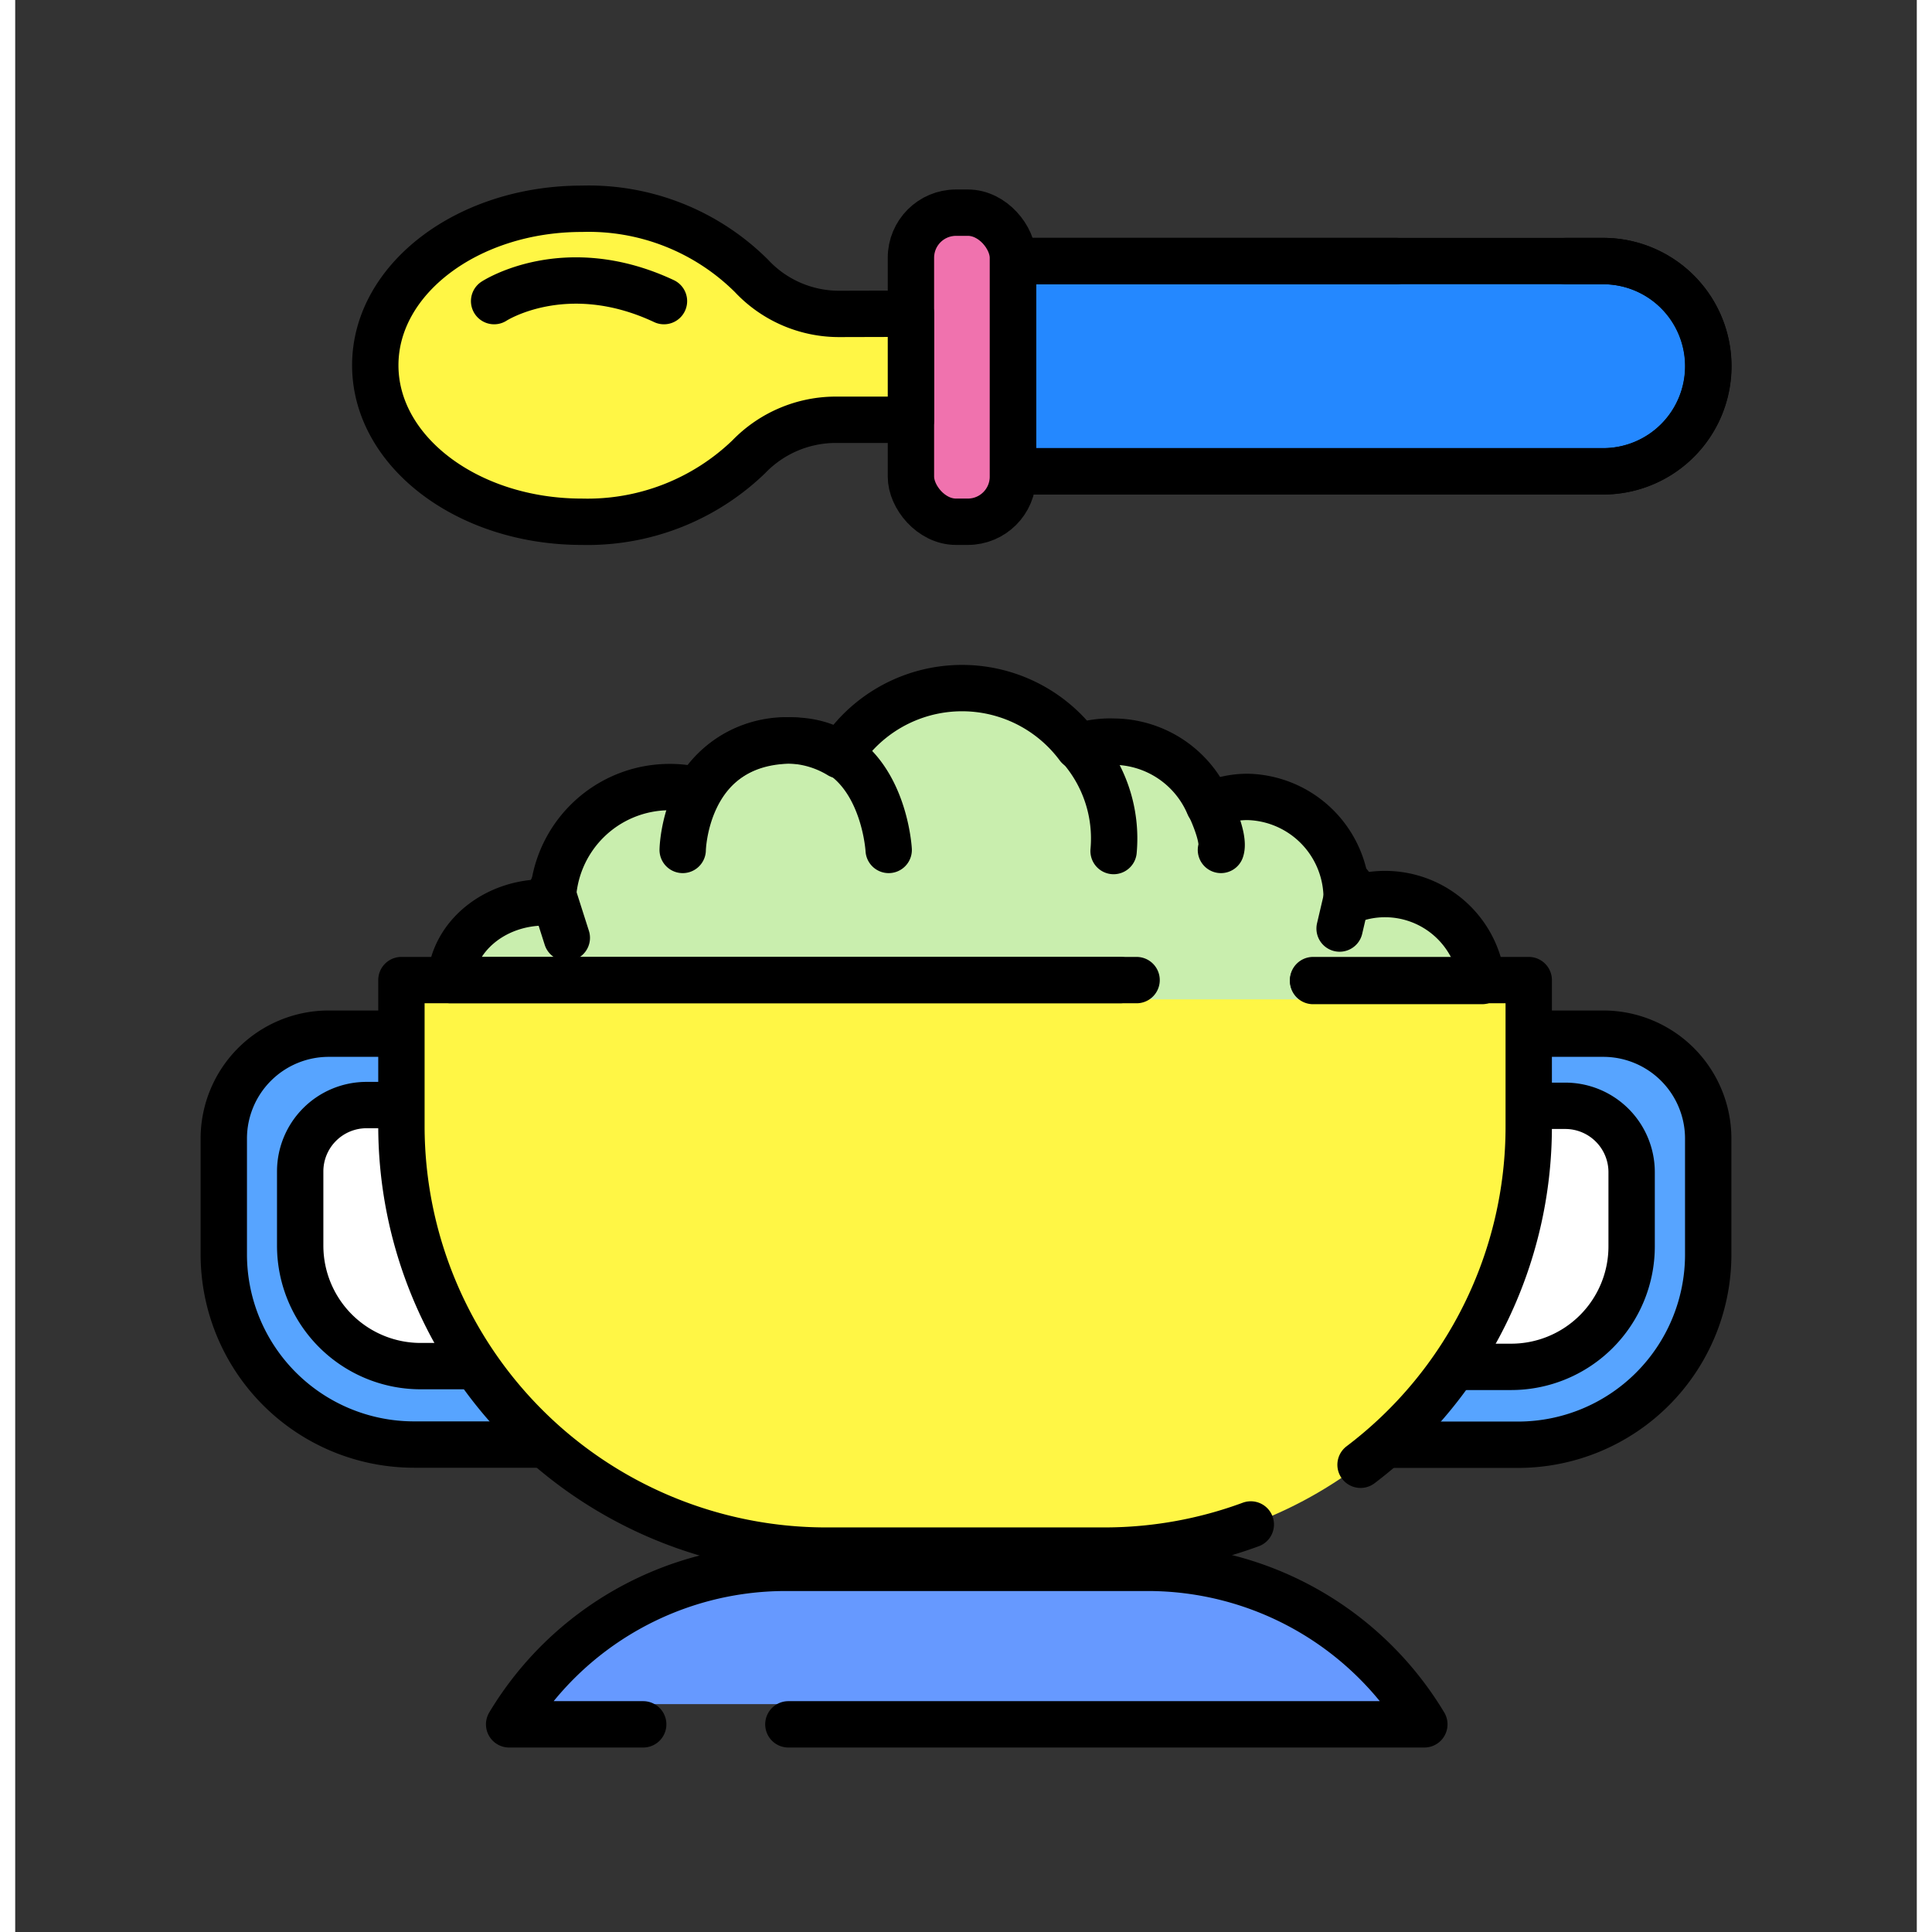 <svg xmlns='http://www.w3.org/2000/svg' viewBox='-10 -10 102.56 104.2' width='60' height='60'><rect x="-10" y="-10" width="102.56" height="104.2" fill="#333333" stroke="none"/><defs><style>.cls-1{fill:#57a4ff}.cls-2,.cls-6{fill:none;stroke:#000;stroke-width:2.5px}.cls-2{stroke-miterlimit:10}.cls-3{fill:#fff}.cls-4{fill:#fff645}.cls-6{stroke-linecap:round;stroke-linejoin:round}</style></defs><g id='children-1-Layer_2' data-name='Layer 2'><g id='children-1-Layer_1-2' data-name='Layer 1'><path class='cls-1' d='M63.51 45.75h12.14a5.66 5.66 0 015.66 5.66v6.25a10.26 10.26 0 01-10.26 10.26h-7.54V45.75z'/><path class='cls-2' d='M63.51 45.75h12.14a5.66 5.66 0 015.66 5.66v6.25a10.26 10.26 0 01-10.26 10.26h-7.54V45.75z'/><path class='cls-3' d='M65.91 49.64h7.69a3.58 3.58 0 013.58 3.58v4a6.5 6.5 0 01-6.5 6.5h-4.77V49.64z'/><path class='cls-2' d='M65.91 49.64h7.69a3.58 3.58 0 013.58 3.58v4a6.5 6.5 0 01-6.5 6.5h-4.77V49.64z'/><path class='cls-1' d='M1.25 45.75h7.54A10.26 10.26 0 0119.05 56v6.25a5.66 5.66 0 01-5.66 5.66H1.25V45.75z' transform='rotate(-180 10.15 56.83)'/><path class='cls-2' d='M1.25 45.75h7.54A10.26 10.26 0 0119.05 56v6.25a5.66 5.66 0 01-5.66 5.66H1.25V45.75z' transform='rotate(-180 10.15 56.83)'/><path class='cls-3' d='M5.38 49.64h4.78a6.5 6.5 0 016.5 6.5v4a3.58 3.58 0 01-3.58 3.58h-7.7v-14z' transform='rotate(-180 11.015 56.66)'/><path class='cls-2' d='M5.38 49.64h4.78a6.5 6.5 0 016.5 6.5v4a3.58 3.58 0 01-3.58 3.58h-7.7v-14z' transform='rotate(-180 11.015 56.66)'/><path class='cls-4' d='M10.79 42.86h60.84v7.86a22.9 22.9 0 01-22.9 22.9h-15a22.9 22.9 0 01-22.9-22.9v-7.86h-.04z'/><path d='M66 81.91H16.64a17.4 17.4 0 0114.92-8.43H51a17.41 17.41 0 0115 8.43z' fill='#69f'/><path class='cls-6' d='M23.87 83h-7.23a17.39 17.39 0 0114.92-8.44H51A17.4 17.4 0 0166 83H31.7'/><path d='M69.11 43.9H13.48c.13-2.33 2.35-4.19 5.07-4.19H19a6.3 6.3 0 016.3-6.22 6.56 6.56 0 011.54.19A5.49 5.49 0 0131.58 31a5.55 5.55 0 012.89.8 7.81 7.81 0 0112.87-.46 5.48 5.48 0 011.91-.34 5.61 5.61 0 015.13 3.43 5.07 5.07 0 012.1-.45 5.47 5.47 0 015.33 5.59v.08a5.16 5.16 0 012.08-.43 5.25 5.25 0 015.22 4.68z' fill='#c9eeae'/><path class='cls-6' d='M49.59 42.86H13.48c.13-2.33 2.35-4.19 5.07-4.19a3.17 3.17 0 01.44 0 6.3 6.3 0 016.3-6.22 6.07 6.07 0 011.54.19 5.53 5.53 0 017.64-1.9 7.81 7.81 0 0112.87-.47 5.48 5.48 0 011.91-.27 5.61 5.61 0 015.13 3.43 5.07 5.07 0 012.1-.45 5.47 5.47 0 015.33 5.59v.08a5.16 5.16 0 012.08-.43 5.26 5.26 0 015.22 4.69H60'/><path d='M26 35.84s.1-5.56 5.44-5.89 5.67 5.89 5.67 5.89m10.24-5.61a7.45 7.45 0 011.89 5.67m5.14-2.52s.88 1.79.65 2.46m6.95 1.89l-.55 2.35m-42.5-2.07l.82 2.57' stroke-linecap='round' stroke-miterlimit='10' fill='none' stroke='#000' stroke-width='2.5'/><path d='M43.81 4.08h31.84a5.67 5.67 0 015.67 5.67v0a5.67 5.67 0 01-5.67 5.67H43.81h0V4.08h0z' fill='#2488ff' stroke-miterlimit='10' stroke='#000' stroke-width='2.5'/><path class='cls-6' d='M73.65 4.08h2a5.67 5.67 0 015.66 5.67 5.67 5.67 0 01-5.66 5.67H43.81V4.08h20.67'/><rect x='38.31' y='1.47' width='5.5' height='16.67' rx='2.43' fill='#f072ae'/><rect class='cls-6' x='38.31' y='1.47' width='5.5' height='16.67' rx='2.43'/><path class='cls-4' d='M38.31 6.92v5.72h-4a6.53 6.53 0 00-4.75 2 12.53 12.53 0 01-9 3.5c-6.15 0-11.14-3.78-11.14-8.44s5-8.44 11.14-8.44a12.45 12.45 0 019.15 3.62 6.46 6.46 0 004.77 2.05z'/><path class='cls-6' d='M38.31 6.92v5.72h-4a6.53 6.53 0 00-4.75 2 12.53 12.53 0 01-9 3.5c-6.15 0-11.14-3.78-11.14-8.44s5-8.44 11.14-8.44a12.45 12.45 0 019.15 3.62 6.46 6.46 0 004.77 2.05zm-22.48-.68s3.83-2.5 9.16 0m31.65 65.98a22.78 22.78 0 01-7.91 1.41h-15a22.91 22.91 0 01-22.9-22.91v-7.86h39.65m9.52 0h11.63v7.86A22.86 22.86 0 0162.56 69'/></g></g></svg>